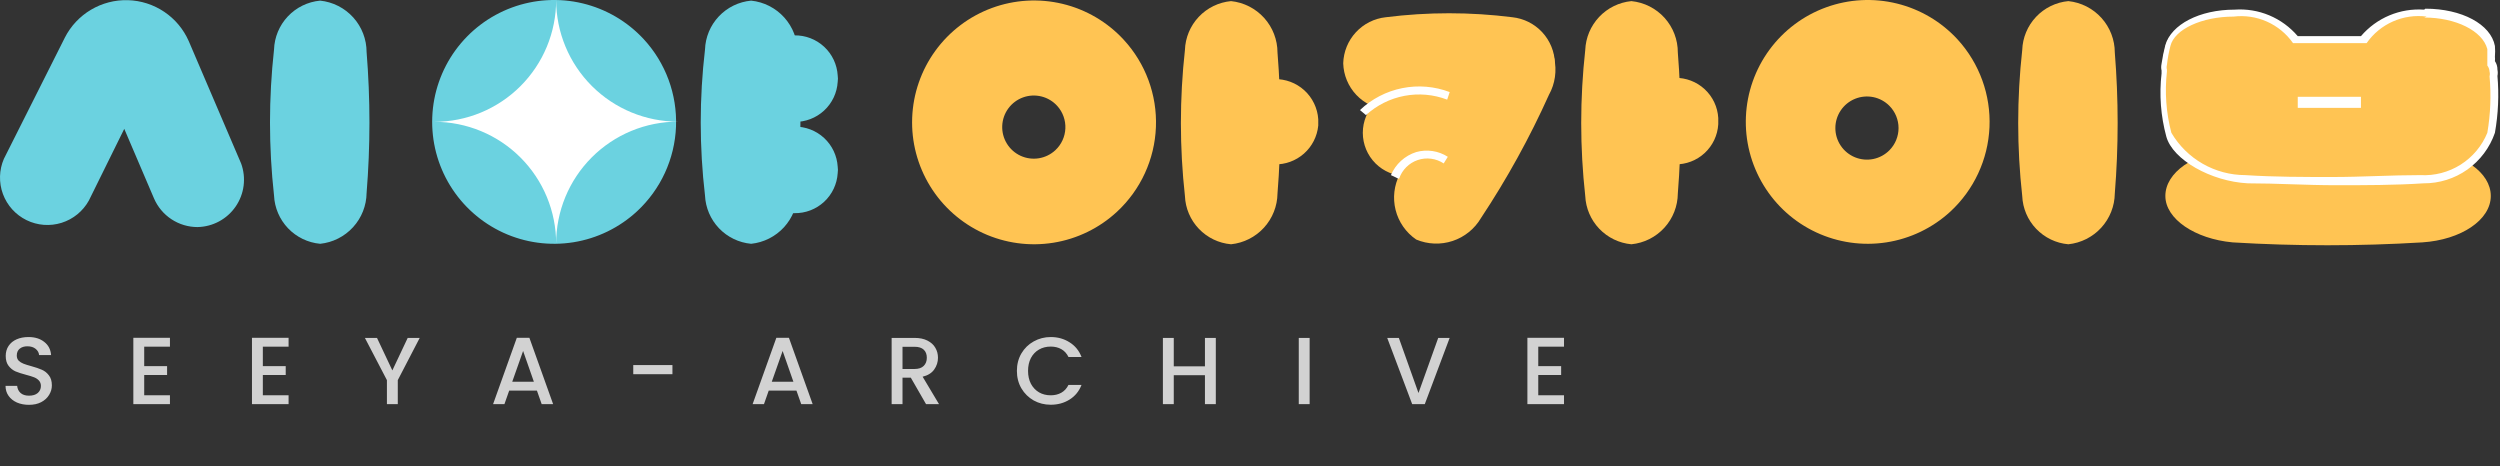 <svg width="236" height="44" viewBox="0 0 236 44" fill="none" xmlns="http://www.w3.org/2000/svg">
<rect x="0" y="0" width="236" height="44" fill="#333333" stroke="none"/>
<g clip-path="url(#clip0_465_951)">
<path d="M30.223 23.014C29.068 22.908 27.991 22.387 27.191 21.549C26.39 20.71 25.921 19.611 25.868 18.453C25.361 13.877 25.361 9.258 25.868 4.681C25.906 3.513 26.37 2.399 27.172 1.548C27.974 0.697 29.058 0.168 30.223 0.06C31.425 0.185 32.538 0.751 33.348 1.648C34.158 2.546 34.606 3.711 34.607 4.919C34.965 9.344 34.965 13.79 34.607 18.215C34.592 19.413 34.137 20.564 33.328 21.448C32.52 22.333 31.415 22.89 30.223 23.014Z" fill="#6BD2E0"/>
<path d="M70.907 23.014C69.752 22.908 68.675 22.387 67.875 21.549C67.075 20.71 66.605 19.611 66.552 18.453C66.015 13.878 66.015 9.256 66.552 4.681C66.591 3.513 67.054 2.399 67.856 1.548C68.658 0.697 69.743 0.168 70.907 0.06C72.109 0.185 73.223 0.751 74.032 1.648C74.842 2.546 75.291 3.711 75.291 4.919C75.649 9.344 75.649 13.79 75.291 18.215C75.276 19.413 74.821 20.564 74.013 21.448C73.204 22.333 72.099 22.89 70.907 23.014Z" fill="#6BD2E0"/>
<path d="M74.993 11.508H73.174C72.637 11.508 72.106 11.402 71.61 11.197C71.114 10.992 70.664 10.691 70.284 10.311C69.905 9.932 69.604 9.482 69.398 8.986C69.193 8.491 69.087 7.96 69.087 7.424C69.087 6.887 69.193 6.356 69.398 5.861C69.604 5.365 69.905 4.915 70.284 4.536C70.664 4.156 71.114 3.856 71.61 3.65C72.106 3.445 72.637 3.339 73.174 3.339H74.993C76.031 3.322 77.036 3.706 77.797 4.412C78.559 5.117 79.018 6.09 79.079 7.125C79.109 7.323 79.109 7.524 79.079 7.722C79.018 8.758 78.559 9.73 77.797 10.435C77.036 11.14 76.031 11.525 74.993 11.508Z" fill="#6BD2E0"/>
<path d="M74.993 20.123H73.174C72.637 20.123 72.106 20.017 71.61 19.812C71.114 19.607 70.664 19.306 70.284 18.927C69.905 18.547 69.604 18.097 69.398 17.602C69.193 17.106 69.087 16.575 69.087 16.039C69.087 15.502 69.193 14.971 69.398 14.476C69.604 13.98 69.905 13.53 70.284 13.151C70.664 12.772 71.114 12.471 71.61 12.265C72.106 12.06 72.637 11.955 73.174 11.955H74.993C76.031 11.938 77.036 12.322 77.797 13.027C78.559 13.733 79.018 14.705 79.079 15.741C79.109 15.938 79.109 16.139 79.079 16.337C79.018 17.373 78.559 18.345 77.797 19.05C77.036 19.756 76.031 20.14 74.993 20.123Z" fill="#6BD2E0"/>
<path d="M60.766 3.697C59.219 2.025 57.212 0.849 54.997 0.318C52.782 -0.214 50.459 -0.076 48.322 0.712C46.185 1.501 44.33 2.906 42.992 4.748C41.654 6.591 40.893 8.789 40.805 11.064C40.718 13.339 41.307 15.589 42.499 17.529C43.691 19.469 45.433 21.012 47.502 21.963C49.572 22.913 51.878 23.229 54.127 22.87C56.377 22.51 58.469 21.492 60.139 19.944C62.375 17.871 63.697 14.996 63.815 11.95C63.932 8.904 62.836 5.936 60.766 3.697ZM54.323 14.131C54.056 14.476 53.717 14.759 53.329 14.959C52.941 15.159 52.514 15.271 52.078 15.288C51.641 15.305 51.207 15.226 50.804 15.057C50.402 14.888 50.042 14.632 49.749 14.309C49.456 13.985 49.238 13.601 49.11 13.184C48.982 12.767 48.947 12.327 49.008 11.895C49.069 11.463 49.223 11.049 49.462 10.684C49.7 10.318 50.015 10.009 50.386 9.779C50.965 9.265 51.721 8.996 52.495 9.029C53.269 9.063 53.999 9.395 54.532 9.957C55.051 10.541 55.32 11.306 55.281 12.087C55.242 12.867 54.898 13.601 54.323 14.131Z" fill="#6BD2E0"/>
<path d="M18.65 21.435C17.773 21.435 16.916 21.179 16.184 20.696C15.453 20.214 14.879 19.527 14.534 18.722L11.73 12.164L8.389 18.931C7.834 19.936 6.912 20.688 5.817 21.033C4.721 21.377 3.534 21.287 2.503 20.781C1.472 20.276 0.675 19.393 0.277 18.316C-0.121 17.239 -0.089 16.05 0.366 14.996L6.123 3.548C6.678 2.457 7.532 1.546 8.586 0.921C9.639 0.296 10.848 -0.018 12.072 0.016C13.297 0.051 14.487 0.432 15.503 1.115C16.52 1.798 17.321 2.756 17.815 3.876L22.766 15.443C23.008 16.111 23.087 16.827 22.997 17.532C22.907 18.236 22.65 18.91 22.247 19.495C21.845 20.081 21.309 20.562 20.683 20.9C20.058 21.237 19.361 21.42 18.65 21.435Z" fill="#6BD2E0"/>
<path d="M64 11.483C60.953 11.483 58.031 10.274 55.874 8.121C53.718 5.968 52.505 3.047 52.5 0C52.5 1.51 52.203 3.006 51.625 4.401C51.047 5.796 50.2 7.064 49.132 8.132C48.064 9.2 46.796 10.047 45.401 10.625C44.006 11.203 42.51 11.5 41 11.5C42.51 11.5 44.006 11.797 45.401 12.375C46.796 12.953 48.064 13.8 49.132 14.868C50.2 15.936 51.047 17.204 51.625 18.599C52.203 19.994 52.5 21.49 52.5 23C52.498 21.488 52.794 19.991 53.37 18.594C53.947 17.197 54.794 15.927 55.862 14.857C56.93 13.787 58.199 12.939 59.595 12.36C60.992 11.781 62.488 11.483 64 11.483Z" fill="white"/>
<path d="M116.211 23.059C115.055 22.959 113.974 22.44 113.173 21.6C112.371 20.761 111.903 19.658 111.857 18.498C111.35 13.921 111.35 9.303 111.857 4.726C111.895 3.558 112.359 2.444 113.161 1.593C113.962 0.742 115.047 0.213 116.211 0.105C117.414 0.23 118.527 0.796 119.337 1.693C120.147 2.591 120.595 3.756 120.596 4.964C120.954 9.389 120.954 13.835 120.596 18.26C120.581 19.458 120.125 20.608 119.317 21.493C118.509 22.378 117.404 22.935 116.211 23.059Z" fill="#FFC453"/>
<path d="M126.8 5.978C126.83 4.888 127.255 3.846 127.995 3.046C128.736 2.245 129.742 1.741 130.826 1.626C134.788 1.127 138.796 1.127 142.757 1.626C143.842 1.741 144.848 2.245 145.589 3.046C146.329 3.846 146.754 4.888 146.784 5.978C146.749 7.104 146.296 8.177 145.513 8.987C144.73 9.797 143.673 10.287 142.549 10.36C138.689 10.718 134.805 10.718 130.946 10.36C129.837 10.265 128.802 9.767 128.037 8.959C127.273 8.151 126.832 7.09 126.8 5.978Z" fill="#FFC453"/>
<path d="M133.69 22.613C132.722 21.951 132.03 20.958 131.744 19.821C131.459 18.684 131.599 17.482 132.139 16.442C133.902 12.23 136.133 8.23 138.79 4.517C139.383 3.528 140.313 2.788 141.41 2.431C142.506 2.075 143.695 2.128 144.756 2.58C145.745 3.274 146.442 4.311 146.712 5.489C146.982 6.667 146.806 7.903 146.217 8.959C144.399 13.002 142.254 16.89 139.804 20.585C139.204 21.606 138.253 22.374 137.128 22.747C136.004 23.12 134.782 23.072 133.69 22.613Z" fill="#FFC453"/>
<path d="M120.297 15.517H118.478C117.941 15.517 117.41 15.412 116.914 15.207C116.418 15.001 115.968 14.7 115.588 14.321C115.209 13.942 114.908 13.492 114.703 12.996C114.497 12.501 114.392 11.97 114.392 11.433C114.423 10.371 114.867 9.363 115.63 8.622C116.393 7.882 117.415 7.468 118.478 7.468H120.297C121.344 7.443 122.359 7.823 123.132 8.528C123.904 9.234 124.374 10.211 124.443 11.255V11.851C124.345 12.873 123.863 13.82 123.093 14.501C122.324 15.181 121.325 15.545 120.297 15.517Z" fill="#FFC453"/>
<path d="M134.555 16.62H132.736C131.652 16.62 130.613 16.19 129.846 15.424C129.08 14.658 128.649 13.62 128.649 12.536C128.649 11.453 129.08 10.414 129.846 9.648C130.613 8.883 131.652 8.452 132.736 8.452H134.555C135.596 8.435 136.604 8.818 137.371 9.523C138.137 10.227 138.603 11.2 138.671 12.238V12.834C138.603 13.873 138.137 14.845 137.371 15.55C136.604 16.255 135.596 16.638 134.555 16.62Z" fill="#FFC453"/>
<path d="M154.002 23.059C152.847 22.953 151.771 22.432 150.97 21.594C150.17 20.755 149.7 19.656 149.647 18.498C149.14 13.921 149.14 9.303 149.647 4.726C149.692 3.56 150.158 2.449 150.958 1.6C151.759 0.75 152.84 0.219 154.002 0.105C155.207 0.224 156.324 0.788 157.135 1.686C157.946 2.585 158.392 3.754 158.387 4.964C158.744 9.389 158.744 13.835 158.387 18.26C158.378 19.46 157.925 20.614 157.115 21.5C156.306 22.386 155.197 22.942 154.002 23.059Z" fill="#FFC453"/>
<path d="M195.253 23.059C194.096 22.959 193.016 22.44 192.214 21.6C191.412 20.761 190.945 19.658 190.898 18.498C190.391 13.921 190.391 9.303 190.898 4.726C190.937 3.558 191.4 2.444 192.202 1.593C193.004 0.742 194.089 0.213 195.253 0.105C196.455 0.23 197.569 0.796 198.378 1.693C199.188 2.591 199.637 3.756 199.638 4.964C199.995 9.389 199.995 13.835 199.638 18.26C199.622 19.458 199.167 20.608 198.359 21.493C197.55 22.378 196.445 22.935 195.253 23.059Z" fill="#FFC453"/>
<path d="M204.41 18.498C204.41 16.293 207.064 14.444 210.584 14.146C216.698 13.639 222.843 13.639 228.957 14.146C232.507 14.444 235.131 16.293 235.131 18.498C235.131 20.764 232.328 22.642 228.659 22.881C222.699 23.243 216.723 23.243 210.763 22.881C207.213 22.553 204.41 20.675 204.41 18.498Z" fill="#FFC453"/>
<path d="M220.188 17.067C217.414 17.067 214.67 17.067 211.896 16.858C210.418 16.886 208.959 16.52 207.669 15.797C206.379 15.073 205.306 14.02 204.559 12.745C204.033 10.803 203.891 8.778 204.141 6.782C204.042 6.534 204.042 6.256 204.141 6.007C204.193 5.434 204.292 4.865 204.44 4.308C204.857 2.519 207.422 1.327 210.614 1.327C211.739 1.202 212.878 1.367 213.922 1.805C214.966 2.244 215.88 2.941 216.579 3.831H223.052C223.756 2.947 224.672 2.255 225.714 1.817C226.757 1.379 227.892 1.211 229.017 1.327C232.208 1.327 234.982 2.728 235.221 4.547C235.221 4.875 235.221 5.202 235.221 5.53C235.221 5.858 235.221 5.918 235.221 6.127C235.306 6.199 235.373 6.291 235.414 6.395C235.456 6.499 235.472 6.612 235.46 6.723C235.456 6.944 235.395 7.16 235.281 7.349C235.466 9.107 235.405 10.883 235.102 12.625C234.581 13.958 233.651 15.092 232.445 15.863C231.239 16.634 229.82 17.004 228.391 16.918C225.855 17.008 222.873 17.067 220.188 17.067ZM217.206 9.793H222.395C222.39 9.704 222.39 9.614 222.395 9.525H217.206V9.793Z" fill="#FFC453"/>
<path d="M228.838 1.655C231.821 1.655 234.356 2.907 234.804 4.636C234.804 5.143 234.804 5.679 234.804 6.186C234.929 6.35 235.002 6.547 235.013 6.753C235.053 6.899 235.053 7.054 235.013 7.2C235.176 8.98 235.105 10.774 234.804 12.536C234.297 13.777 233.415 14.828 232.282 15.544C231.148 16.261 229.819 16.605 228.48 16.531C225.707 16.531 222.962 16.709 220.218 16.709C217.474 16.709 214.7 16.709 211.956 16.531C210.546 16.529 209.16 16.159 207.936 15.459C206.712 14.758 205.692 13.751 204.977 12.536C204.482 10.65 204.34 8.69 204.559 6.753C204.559 6.753 204.559 6.753 204.559 6.574C204.518 6.428 204.518 6.273 204.559 6.127C204.625 5.523 204.735 4.926 204.887 4.338C205.275 2.758 207.87 1.566 210.853 1.566C211.927 1.436 213.016 1.6 214.004 2.041C214.991 2.482 215.841 3.183 216.46 4.07H223.41C224.034 3.174 224.893 2.466 225.893 2.025C226.892 1.583 227.993 1.424 229.077 1.566L228.838 1.655ZM216.908 10.181H222.873C222.873 9.823 222.873 9.495 222.873 9.138H216.908C216.908 9.495 216.908 9.823 216.908 10.181ZM228.838 0.91C227.717 0.832 226.594 1.018 225.558 1.453C224.522 1.888 223.602 2.56 222.873 3.414H216.908C216.18 2.558 215.26 1.885 214.224 1.45C213.188 1.015 212.063 0.83 210.942 0.91C207.631 0.91 204.977 2.311 204.41 4.249C204.259 4.828 204.139 5.415 204.052 6.007C204.007 6.224 204.007 6.447 204.052 6.663V6.932C203.821 8.929 203.973 10.953 204.5 12.894C205.096 15.07 208.705 17.127 212.195 17.306C214.939 17.306 217.713 17.485 220.487 17.485C223.261 17.485 226.035 17.485 228.779 17.306C230.261 17.317 231.709 16.863 232.919 16.007C234.128 15.151 235.038 13.937 235.52 12.536C235.835 10.766 235.915 8.961 235.758 7.17C235.8 6.973 235.8 6.77 235.758 6.574C235.763 6.287 235.68 6.007 235.52 5.769C235.534 5.63 235.534 5.49 235.52 5.352C235.548 5.014 235.548 4.675 235.52 4.338C235.132 2.281 232.388 0.82 228.958 0.82L228.838 0.91Z" fill="white"/>
<path d="M158.118 15.517H156.299C155.762 15.517 155.231 15.412 154.735 15.207C154.239 15.001 153.789 14.7 153.409 14.321C153.03 13.942 152.729 13.492 152.523 12.996C152.318 12.501 152.212 11.97 152.212 11.433C152.212 10.35 152.643 9.311 153.409 8.545C154.176 7.779 155.215 7.349 156.299 7.349H158.118C159.156 7.332 160.161 7.716 160.922 8.422C161.684 9.127 162.143 10.099 162.204 11.135V11.731C162.143 12.767 161.684 13.739 160.922 14.445C160.161 15.15 159.156 15.535 158.118 15.517Z" fill="#FFC453"/>
<path d="M106.07 3.742C104.524 2.07 102.517 0.894 100.301 0.363C98.086 -0.169 95.763 -0.031 93.626 0.757C91.49 1.546 89.635 2.951 88.297 4.793C86.959 6.636 86.198 8.834 86.11 11.109C86.022 13.384 86.612 15.634 87.804 17.574C88.996 19.514 90.737 21.057 92.807 22.008C94.877 22.958 97.183 23.274 99.432 22.915C101.681 22.555 103.774 21.537 105.444 19.989C107.68 17.916 109.002 15.041 109.119 11.995C109.237 8.949 108.14 5.981 106.07 3.742ZM99.628 14.176C99.195 14.58 98.652 14.846 98.067 14.941C97.482 15.035 96.883 14.954 96.345 14.707C95.807 14.459 95.354 14.057 95.046 13.552C94.737 13.047 94.585 12.462 94.611 11.87C94.636 11.279 94.837 10.709 95.188 10.232C95.539 9.755 96.024 9.393 96.581 9.193C97.138 8.993 97.743 8.963 98.317 9.107C98.892 9.251 99.41 9.563 99.806 10.002C100.33 10.583 100.604 11.345 100.571 12.126C100.537 12.906 100.199 13.642 99.628 14.176Z" fill="#FFC453"/>
<path d="M184.813 3.742C183.276 2.062 181.275 0.875 179.063 0.332C176.851 -0.211 174.528 -0.086 172.387 0.691C170.246 1.468 168.384 2.863 167.036 4.698C165.688 6.533 164.915 8.726 164.815 11.001C164.715 13.275 165.292 15.528 166.473 17.474C167.654 19.421 169.386 20.974 171.451 21.936C173.515 22.898 175.819 23.227 178.07 22.88C180.321 22.533 182.419 21.527 184.098 19.989C186.339 17.924 187.673 15.057 187.807 12.013C187.941 8.969 186.865 5.996 184.813 3.742ZM178.371 14.176C177.956 14.598 177.425 14.888 176.845 15.008C176.264 15.128 175.662 15.072 175.113 14.849C174.565 14.625 174.095 14.243 173.765 13.751C173.434 13.26 173.258 12.681 173.258 12.089C173.258 11.497 173.434 10.918 173.765 10.426C174.095 9.935 174.565 9.553 175.113 9.329C175.662 9.105 176.264 9.05 176.845 9.169C177.425 9.289 177.956 9.579 178.371 10.002C178.917 10.559 179.223 11.309 179.223 12.089C179.223 12.869 178.917 13.618 178.371 14.176Z" fill="#FFC453"/>
<path d="M128.948 10.867L128.381 10.39C129.489 9.338 130.872 8.62 132.371 8.32C133.87 8.019 135.423 8.148 136.852 8.691L136.613 9.406C135.326 8.915 133.927 8.791 132.573 9.049C131.219 9.307 129.964 9.937 128.948 10.867Z" fill="white"/>
<path d="M131.99 16.859L131.304 16.531C131.52 16.017 131.845 15.556 132.257 15.181C132.669 14.805 133.158 14.523 133.69 14.355C134.19 14.214 134.715 14.181 135.229 14.258C135.744 14.335 136.236 14.52 136.673 14.802L136.285 15.428C135.927 15.191 135.52 15.038 135.094 14.983C134.669 14.928 134.236 14.971 133.83 15.109C133.423 15.248 133.054 15.477 132.751 15.781C132.447 16.084 132.218 16.453 132.079 16.859H131.99Z" fill="white"/>
</g>
<path d="M2.736 38.216C2.316 38.216 1.938 38.144 1.602 38C1.266 37.85 1.002 37.64 0.81 37.37C0.618 37.1 0.522 36.785 0.522 36.425H1.62C1.644 36.695 1.749 36.917 1.935 37.091C2.127 37.265 2.394 37.352 2.736 37.352C3.09 37.352 3.366 37.268 3.564 37.1C3.762 36.926 3.861 36.704 3.861 36.434C3.861 36.224 3.798 36.053 3.672 35.921C3.552 35.789 3.399 35.687 3.213 35.615C3.033 35.543 2.781 35.465 2.457 35.381C2.049 35.273 1.716 35.165 1.458 35.057C1.206 34.943 0.99 34.769 0.81 34.535C0.63 34.301 0.54 33.989 0.54 33.599C0.54 33.239 0.63 32.924 0.81 32.654C0.99 32.384 1.242 32.177 1.566 32.033C1.89 31.889 2.265 31.817 2.691 31.817C3.297 31.817 3.792 31.97 4.176 32.276C4.566 32.576 4.782 32.99 4.824 33.518H3.69C3.672 33.29 3.564 33.095 3.366 32.933C3.168 32.771 2.907 32.69 2.583 32.69C2.289 32.69 2.049 32.765 1.863 32.915C1.677 33.065 1.584 33.281 1.584 33.563C1.584 33.755 1.641 33.914 1.755 34.04C1.875 34.16 2.025 34.256 2.205 34.328C2.385 34.4 2.631 34.478 2.943 34.562C3.357 34.676 3.693 34.79 3.951 34.904C4.215 35.018 4.437 35.195 4.617 35.435C4.803 35.669 4.896 35.984 4.896 36.38C4.896 36.698 4.809 36.998 4.635 37.28C4.467 37.562 4.218 37.79 3.888 37.964C3.564 38.132 3.18 38.216 2.736 38.216ZM13.613 32.726V34.562H15.773V35.399H13.613V37.316H16.043V38.153H12.587V31.889H16.043V32.726H13.613ZM24.812 32.726V34.562H26.972V35.399H24.812V37.316H27.242V38.153H23.786V31.889H27.242V32.726H24.812ZM39.621 31.898L37.551 35.885V38.153H36.525V35.885L34.446 31.898H35.589L37.038 34.967L38.487 31.898H39.621ZM50.686 36.875H48.067L47.617 38.153H46.546L48.787 31.889H49.975L52.216 38.153H51.136L50.686 36.875ZM50.398 36.038L49.381 33.131L48.355 36.038H50.398ZM63.478 34.463V35.327H59.779V34.463H63.478ZM75.186 36.875H72.567L72.117 38.153H71.046L73.287 31.889H74.475L76.716 38.153H75.636L75.186 36.875ZM74.898 36.038L73.881 33.131L72.855 36.038H74.898ZM87.42 38.153L85.98 35.651H85.197V38.153H84.171V31.898H86.331C86.811 31.898 87.216 31.982 87.546 32.15C87.882 32.318 88.131 32.543 88.293 32.825C88.461 33.107 88.545 33.422 88.545 33.77C88.545 34.178 88.425 34.55 88.185 34.886C87.951 35.216 87.588 35.441 87.096 35.561L88.644 38.153H87.42ZM85.197 34.832H86.331C86.715 34.832 87.003 34.736 87.195 34.544C87.393 34.352 87.492 34.094 87.492 33.77C87.492 33.446 87.396 33.194 87.204 33.014C87.012 32.828 86.721 32.735 86.331 32.735H85.197V34.832ZM95.995 35.012C95.995 34.4 96.136 33.851 96.418 33.365C96.706 32.879 97.093 32.501 97.579 32.231C98.071 31.955 98.608 31.817 99.19 31.817C99.856 31.817 100.447 31.982 100.963 32.312C101.485 32.636 101.863 33.098 102.097 33.698H100.864C100.702 33.368 100.477 33.122 100.189 32.96C99.901 32.798 99.568 32.717 99.19 32.717C98.776 32.717 98.407 32.81 98.083 32.996C97.759 33.182 97.504 33.449 97.318 33.797C97.138 34.145 97.048 34.55 97.048 35.012C97.048 35.474 97.138 35.879 97.318 36.227C97.504 36.575 97.759 36.845 98.083 37.037C98.407 37.223 98.776 37.316 99.19 37.316C99.568 37.316 99.901 37.235 100.189 37.073C100.477 36.911 100.702 36.665 100.864 36.335H102.097C101.863 36.935 101.485 37.397 100.963 37.721C100.447 38.045 99.856 38.207 99.19 38.207C98.602 38.207 98.065 38.072 97.579 37.802C97.093 37.526 96.706 37.145 96.418 36.659C96.136 36.173 95.995 35.624 95.995 35.012ZM114.773 31.898V38.153H113.747V35.417H110.804V38.153H109.778V31.898H110.804V34.58H113.747V31.898H114.773ZM123.63 31.898V38.153H122.604V31.898H123.63ZM136.848 31.898L134.499 38.153H133.311L130.953 31.898H132.051L133.905 37.1L135.768 31.898H136.848ZM145.212 32.726V34.562H147.372V35.399H145.212V37.316H147.642V38.153H144.186V31.889H147.642V32.726H145.212Z" fill="#D2D2D2"/>
<defs>
<clipPath id="clip0_465_951">
<rect width="235.836" height="23.153" fill="white"/>
</clipPath>
</defs>
</svg>
